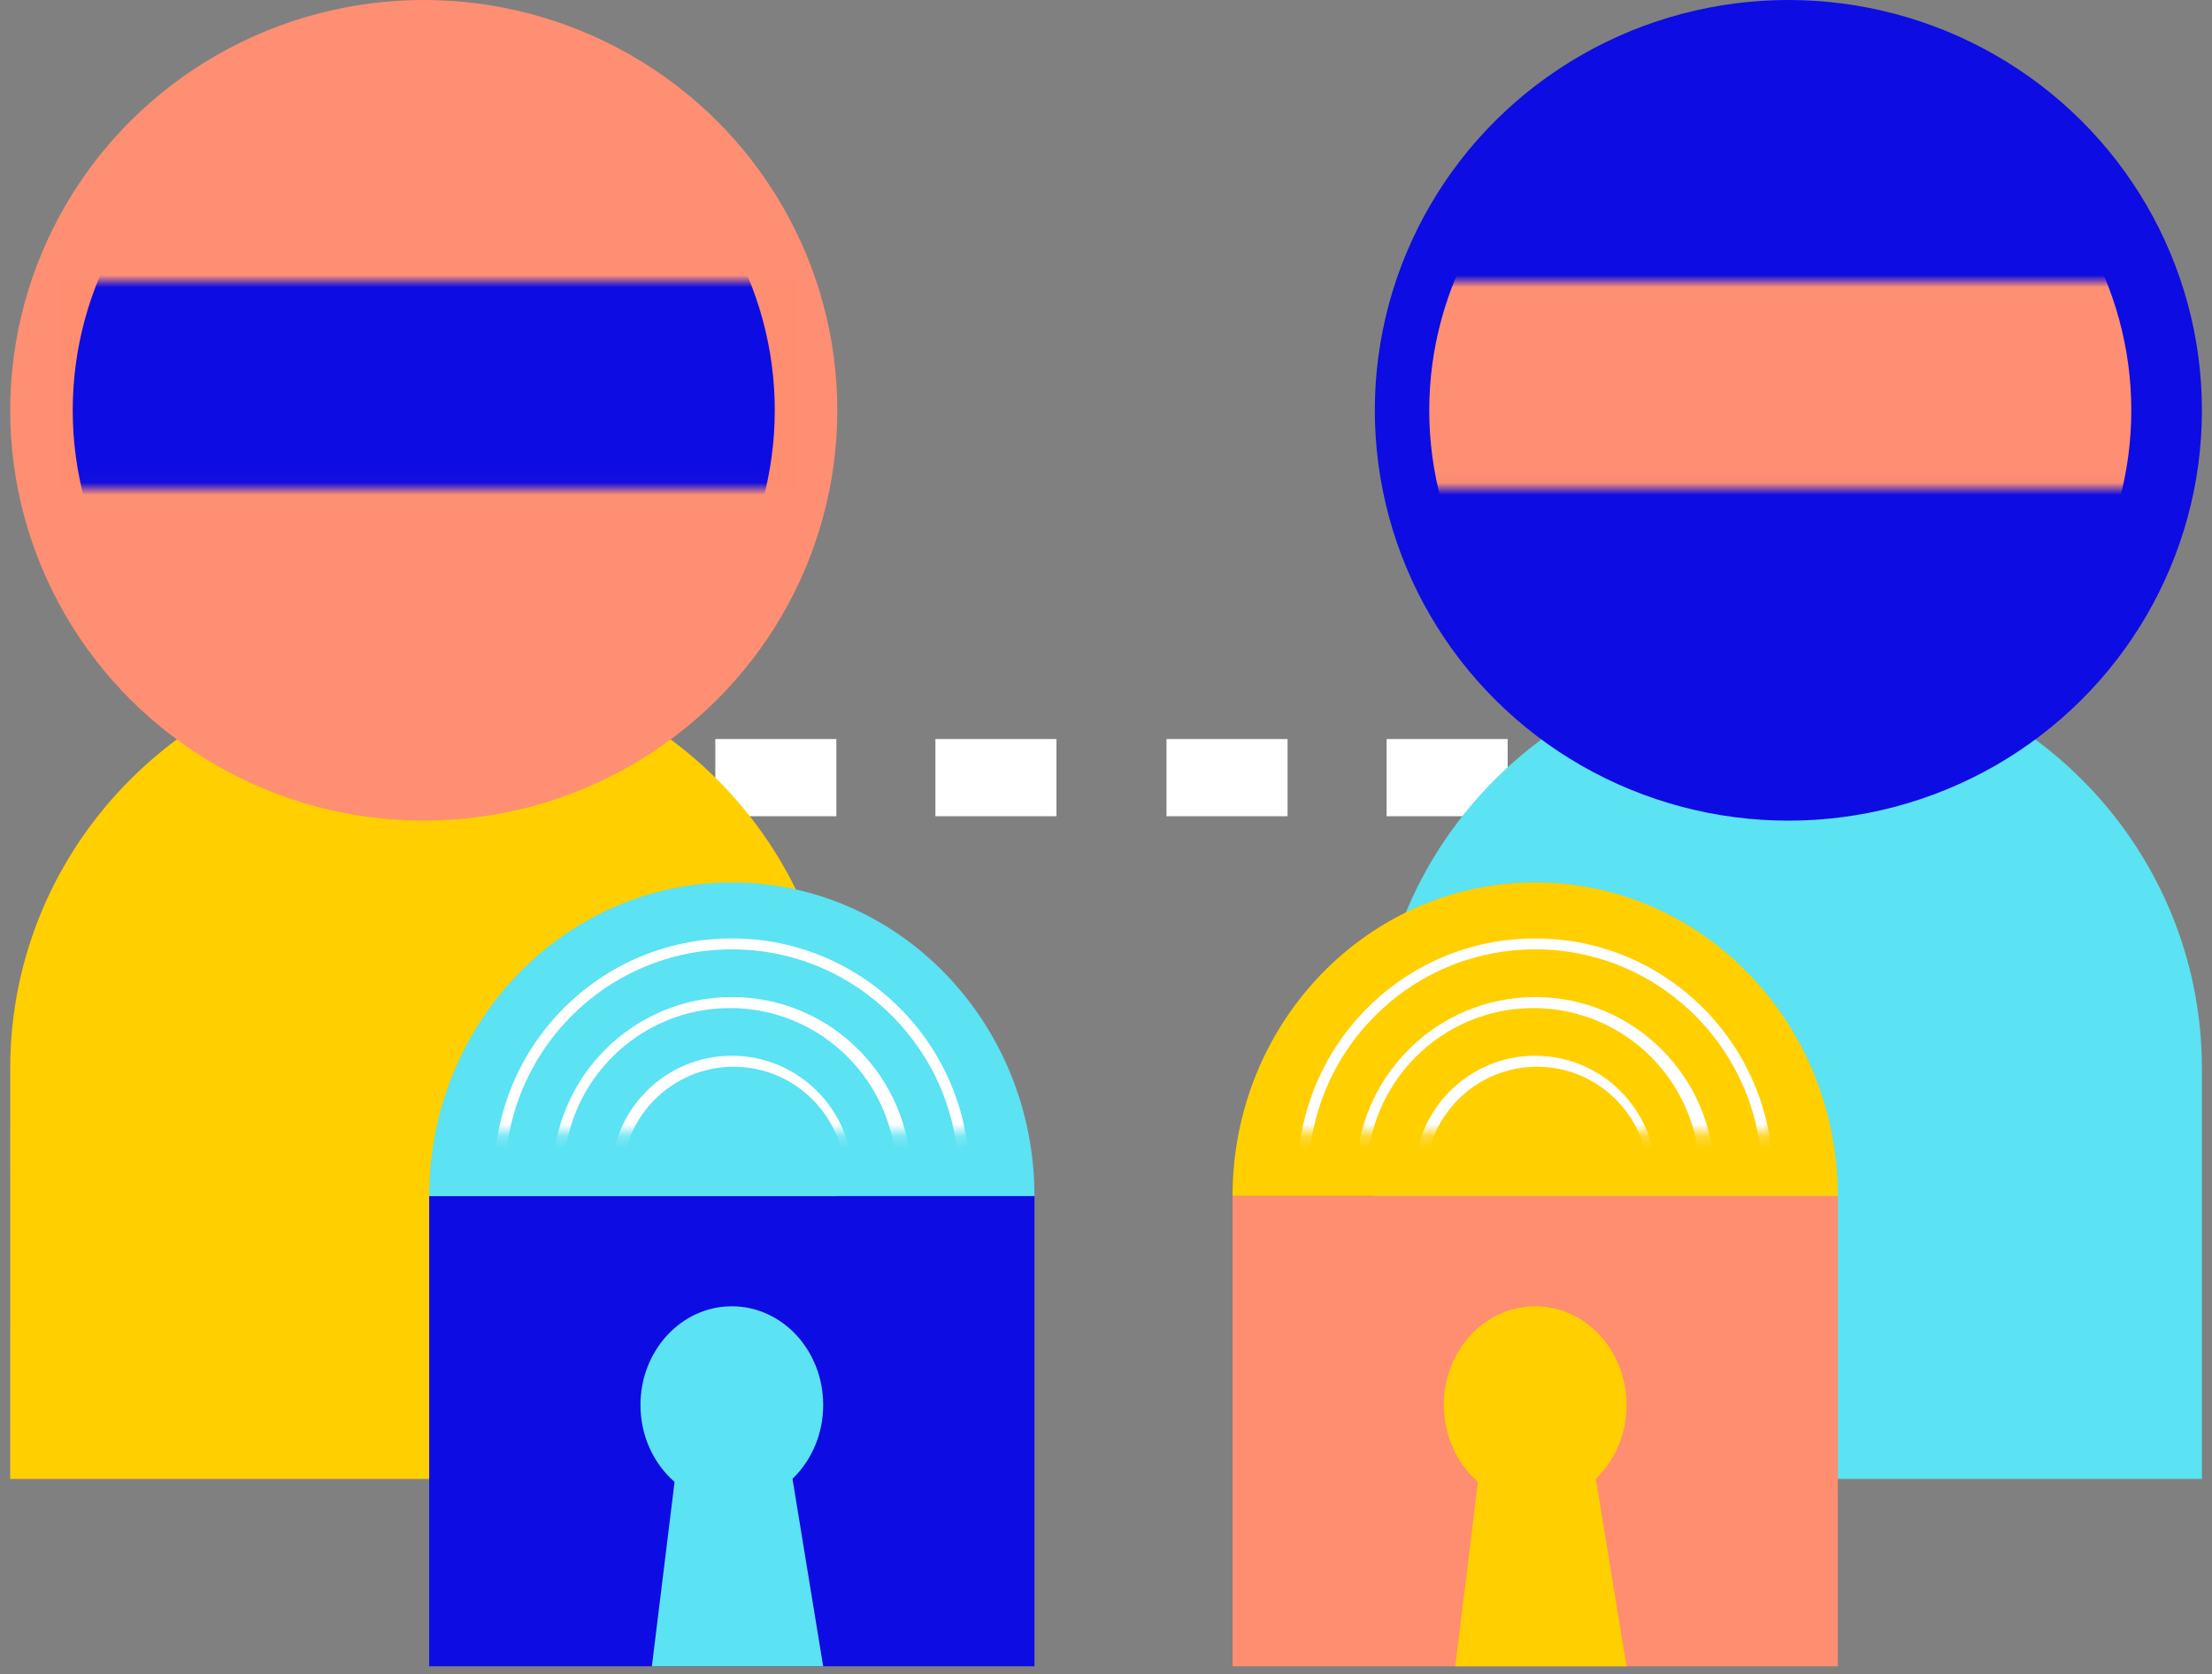<?xml version="1.0" encoding="UTF-8"?>
<svg width="181px" height="137px" viewBox="0 0 181 137" version="1.1" xmlns="http://www.w3.org/2000/svg" xmlns:xlink="http://www.w3.org/1999/xlink">
    <rect x="0" y="0" width="181" height="137" fill="#808080" stroke="none"/>
    <!-- Generator: Sketch 50.2 (55047) - http://www.bohemiancoding.com/sketch -->
    <title>Group 16</title>
    <desc>Created with Sketch.</desc>
    <defs>
        <rect id="path-1" x="0" y="0" width="60.241" height="16.973"></rect>
        <path d="M16.209,0 L23.295,-3.55271368e-15 C32.247,-5.19716315e-15 39.504,7.257 39.504,16.209 L0,16.209 L0,16.209 C-1.09629965e-15,7.257 7.257,1.64444947e-15 16.209,0 Z" id="path-3"></path>
        <path d="M16.209,0 L23.295,-3.55271368e-15 C32.247,-5.19716315e-15 39.504,7.257 39.504,16.209 L0,16.209 L0,16.209 C-1.09629965e-15,7.257 7.257,1.64444947e-15 16.209,0 Z" id="path-5"></path>
        <rect id="path-7" x="0" y="0" width="60.241" height="16.973"></rect>
    </defs>
    <g id="home-page" stroke="none" stroke-width="1" fill="none" fill-rule="evenodd">
        <g id="dsx_home_v4" transform="translate(-1025, -1886)">
            <g id="Group-22" transform="translate(161, 1881)">
                <g id="Group-16" transform="translate(864, 5)">
                    <g id="Group-21">
                        <g id="Group-20" transform="translate(58.532, 60.474)" fill="#FFFFFF">
                            <rect id="Rectangle-11" x="18.01" y="0" width="9.905" height="6.318"></rect>
                            <rect id="Rectangle-11-Copy-2" x="54.93" y="0" width="9.905" height="6.318"></rect>
                            <rect id="Rectangle-11-Copy" x="0" y="0" width="9.905" height="6.318"></rect>
                            <rect id="Rectangle-11-Copy-3" x="36.92" y="0" width="9.905" height="6.318"></rect>
                        </g>
                        <g id="Group-19">
                            <g id="Group-17">
                                <g id="Group-Copy-2" transform="translate(34.294, 87.717) scale(-1, 1) translate(-34.294, -87.717) translate(0.075, 53.869)" fill="#FFCF00">
                                    <path d="M0.002,33.945 C0.001,33.822 0,33.699 0,33.576 C0,15.033 15.15,0 33.839,0 C52.528,0 67.678,15.033 67.678,33.576 C67.678,33.699 67.677,33.822 67.676,33.945 L67.678,67.152 L0,67.152 L0,33.945 Z" id="Combined-Shape"></path>
                                </g>
                                <ellipse id="Oval-3-Copy" fill="#FF8F73" cx="34.674" cy="33.576" rx="33.839" ry="33.576"></ellipse>
                            </g>
                            <g id="Group-17-Copy" transform="translate(111.662, 0)">
                                <g id="Group-Copy-2" transform="translate(34.294, 87.717) scale(-1, 1) translate(-34.294, -87.717) translate(0.075, 53.869)" fill="#5BE2F3">
                                    <path d="M0.002,33.945 C0.001,33.822 0,33.699 0,33.576 C0,15.033 15.15,0 33.839,0 C52.528,0 67.678,15.033 67.678,33.576 C67.678,33.699 67.677,33.822 67.676,33.945 L67.678,67.152 L0,67.152 L0,33.945 Z" id="Combined-Shape"></path>
                                </g>
                                <ellipse id="Oval-3-Copy" fill="#0D0CE2" cx="34.674" cy="33.576" rx="33.839" ry="33.576"></ellipse>
                                <g id="Oval-3-Copy-2" transform="translate(4.338, 23)">
                                    <mask id="mask-2" fill="white">
                                        <use xlink:href="#path-1"></use>
                                    </mask>
                                    <use id="Mask" fill="#0D0CE2" xlink:href="#path-1"></use>
                                    <ellipse id="Oval-3-Copy" fill="#FF8F73" mask="url(#mask-2)" cx="29.674" cy="10.576" rx="28.723" ry="28.5"></ellipse>
                                </g>
                            </g>
                            <g id="Group-18" transform="translate(35.119, 72.208)">
                                <g id="Group-11">
                                    <g id="Group-8" transform="translate(0, 25.656)">
                                        <rect id="Rectangle-18" fill="#0D0CE2" x="0" y="0" width="49.527" height="38.484"></rect>
                                        <g id="Group-5" transform="translate(17.288, 9.027)" fill="#5BE2F3">
                                            <g id="Group-2" transform="translate(0.934, 8.552)">
                                                <polygon id="Rectangle-5" points="2.571 0 10.595 0 14.017 20.905 0 20.905"></polygon>
                                            </g>
                                            <ellipse id="Oval-4" cx="7.476" cy="8.077" rx="7.476" ry="8.077"></ellipse>
                                        </g>
                                    </g>
                                    <g id="Group-10">
                                        <path d="M49.527,25.656 C49.527,11.486 38.44,0 24.764,0 C11.087,0 0,11.486 0,25.656 C0,25.656 49.527,25.656 49.527,25.656 Z" id="Oval-5" fill="#5BE2F3"></path>
                                        <g id="Group-9" transform="translate(5.012, 4.276)">
                                            <mask id="mask-4" fill="white">
                                                <use xlink:href="#path-3"></use>
                                            </mask>
                                            <g id="Mask"></g>
                                            <g mask="url(#mask-4)" fill="#FFFFFF" id="Combined-Shape">
                                                <g transform="translate(0.299, 0.3)">
                                                    <path d="M19.453,39.022 C8.709,39.022 0,30.286 0,19.511 C0,8.735 8.709,0 19.453,0 C30.196,0 38.905,8.735 38.905,19.511 C38.905,30.286 30.196,39.022 19.453,39.022 Z M19.453,38.121 C29.7,38.121 38.008,29.789 38.008,19.511 C38.008,9.233 29.7,0.9 19.453,0.9 C9.205,0.9 0.898,9.233 0.898,19.511 C0.898,29.789 9.205,38.121 19.453,38.121 Z"></path>
                                                    <path d="M19.453,34.219 C11.354,34.219 4.788,27.634 4.788,19.511 C4.788,11.388 11.354,4.803 19.453,4.803 C27.552,4.803 34.117,11.388 34.117,19.511 C34.117,27.634 27.552,34.219 19.453,34.219 Z M19.303,33.018 C26.823,33.018 32.92,26.904 32.92,19.361 C32.92,11.818 26.823,5.703 19.303,5.703 C11.783,5.703 5.686,11.818 5.686,19.361 C5.686,26.904 11.783,33.018 19.303,33.018 Z"></path>
                                                    <path d="M19.453,29.416 C13.998,29.416 9.577,24.981 9.577,19.511 C9.577,14.04 13.998,9.605 19.453,9.605 C24.907,9.605 29.329,14.04 29.329,19.511 C29.329,24.981 24.907,29.416 19.453,29.416 Z M19.602,28.816 C24.643,28.816 28.73,24.717 28.73,19.661 C28.73,14.605 24.643,10.506 19.602,10.506 C14.561,10.506 10.475,14.605 10.475,19.661 C10.475,24.717 14.561,28.816 19.602,28.816 Z"></path>
                                                </g>
                                            </g>
                                        </g>
                                    </g>
                                </g>
                            </g>
                            <g id="Group-18-Copy" transform="translate(100.856, 72.208)">
                                <g id="Group-11">
                                    <g id="Group-8" transform="translate(0, 25.656)">
                                        <rect id="Rectangle-18" fill="#FF8D70" x="0" y="0" width="49.527" height="38.484"></rect>
                                        <g id="Group-5" transform="translate(17.288, 9.027)" fill="#FFCF00">
                                            <g id="Group-2" transform="translate(0.934, 8.552)">
                                                <polygon id="Rectangle-5" points="2.571 0 10.595 0 14.017 20.905 0 20.905"></polygon>
                                            </g>
                                            <ellipse id="Oval-4" cx="7.476" cy="8.077" rx="7.476" ry="8.077"></ellipse>
                                        </g>
                                    </g>
                                    <g id="Group-10">
                                        <path d="M49.527,25.656 C49.527,11.486 38.44,0 24.764,0 C11.087,0 0,11.486 0,25.656 C0,25.656 49.527,25.656 49.527,25.656 Z" id="Oval-5" fill="#FFCF00"></path>
                                        <g id="Group-9" transform="translate(5.012, 4.276)">
                                            <mask id="mask-6" fill="white">
                                                <use xlink:href="#path-5"></use>
                                            </mask>
                                            <g id="Mask"></g>
                                            <g mask="url(#mask-6)" fill="#FFFFFF" id="Combined-Shape">
                                                <g transform="translate(0.299, 0.3)">
                                                    <path d="M19.453,39.022 C8.709,39.022 0,30.286 0,19.511 C0,8.735 8.709,0 19.453,0 C30.196,0 38.905,8.735 38.905,19.511 C38.905,30.286 30.196,39.022 19.453,39.022 Z M19.453,38.121 C29.7,38.121 38.008,29.789 38.008,19.511 C38.008,9.233 29.7,0.9 19.453,0.9 C9.205,0.9 0.898,9.233 0.898,19.511 C0.898,29.789 9.205,38.121 19.453,38.121 Z"></path>
                                                    <path d="M19.453,34.219 C11.354,34.219 4.788,27.634 4.788,19.511 C4.788,11.388 11.354,4.803 19.453,4.803 C27.552,4.803 34.117,11.388 34.117,19.511 C34.117,27.634 27.552,34.219 19.453,34.219 Z M19.303,33.018 C26.823,33.018 32.92,26.904 32.92,19.361 C32.92,11.818 26.823,5.703 19.303,5.703 C11.783,5.703 5.686,11.818 5.686,19.361 C5.686,26.904 11.783,33.018 19.303,33.018 Z"></path>
                                                    <path d="M19.453,29.416 C13.998,29.416 9.577,24.981 9.577,19.511 C9.577,14.04 13.998,9.605 19.453,9.605 C24.907,9.605 29.329,14.04 29.329,19.511 C29.329,24.981 24.907,29.416 19.453,29.416 Z M19.602,28.816 C24.643,28.816 28.73,24.717 28.73,19.661 C28.73,14.605 24.643,10.506 19.602,10.506 C14.561,10.506 10.475,14.605 10.475,19.661 C10.475,24.717 14.561,28.816 19.602,28.816 Z"></path>
                                                </g>
                                            </g>
                                        </g>
                                    </g>
                                </g>
                            </g>
                        </g>
                    </g>
                    <g id="Oval-3-Copy" transform="translate(5, 23)">
                        <mask id="mask-8" fill="white">
                            <use xlink:href="#path-7"></use>
                        </mask>
                        <use id="Mask" fill="#FF8D70" xlink:href="#path-7"></use>
                        <ellipse fill="#0D0CE2" mask="url(#mask-8)" cx="29.674" cy="10.576" rx="28.723" ry="28.5"></ellipse>
                    </g>
                </g>
            </g>
        </g>
    </g>
</svg>